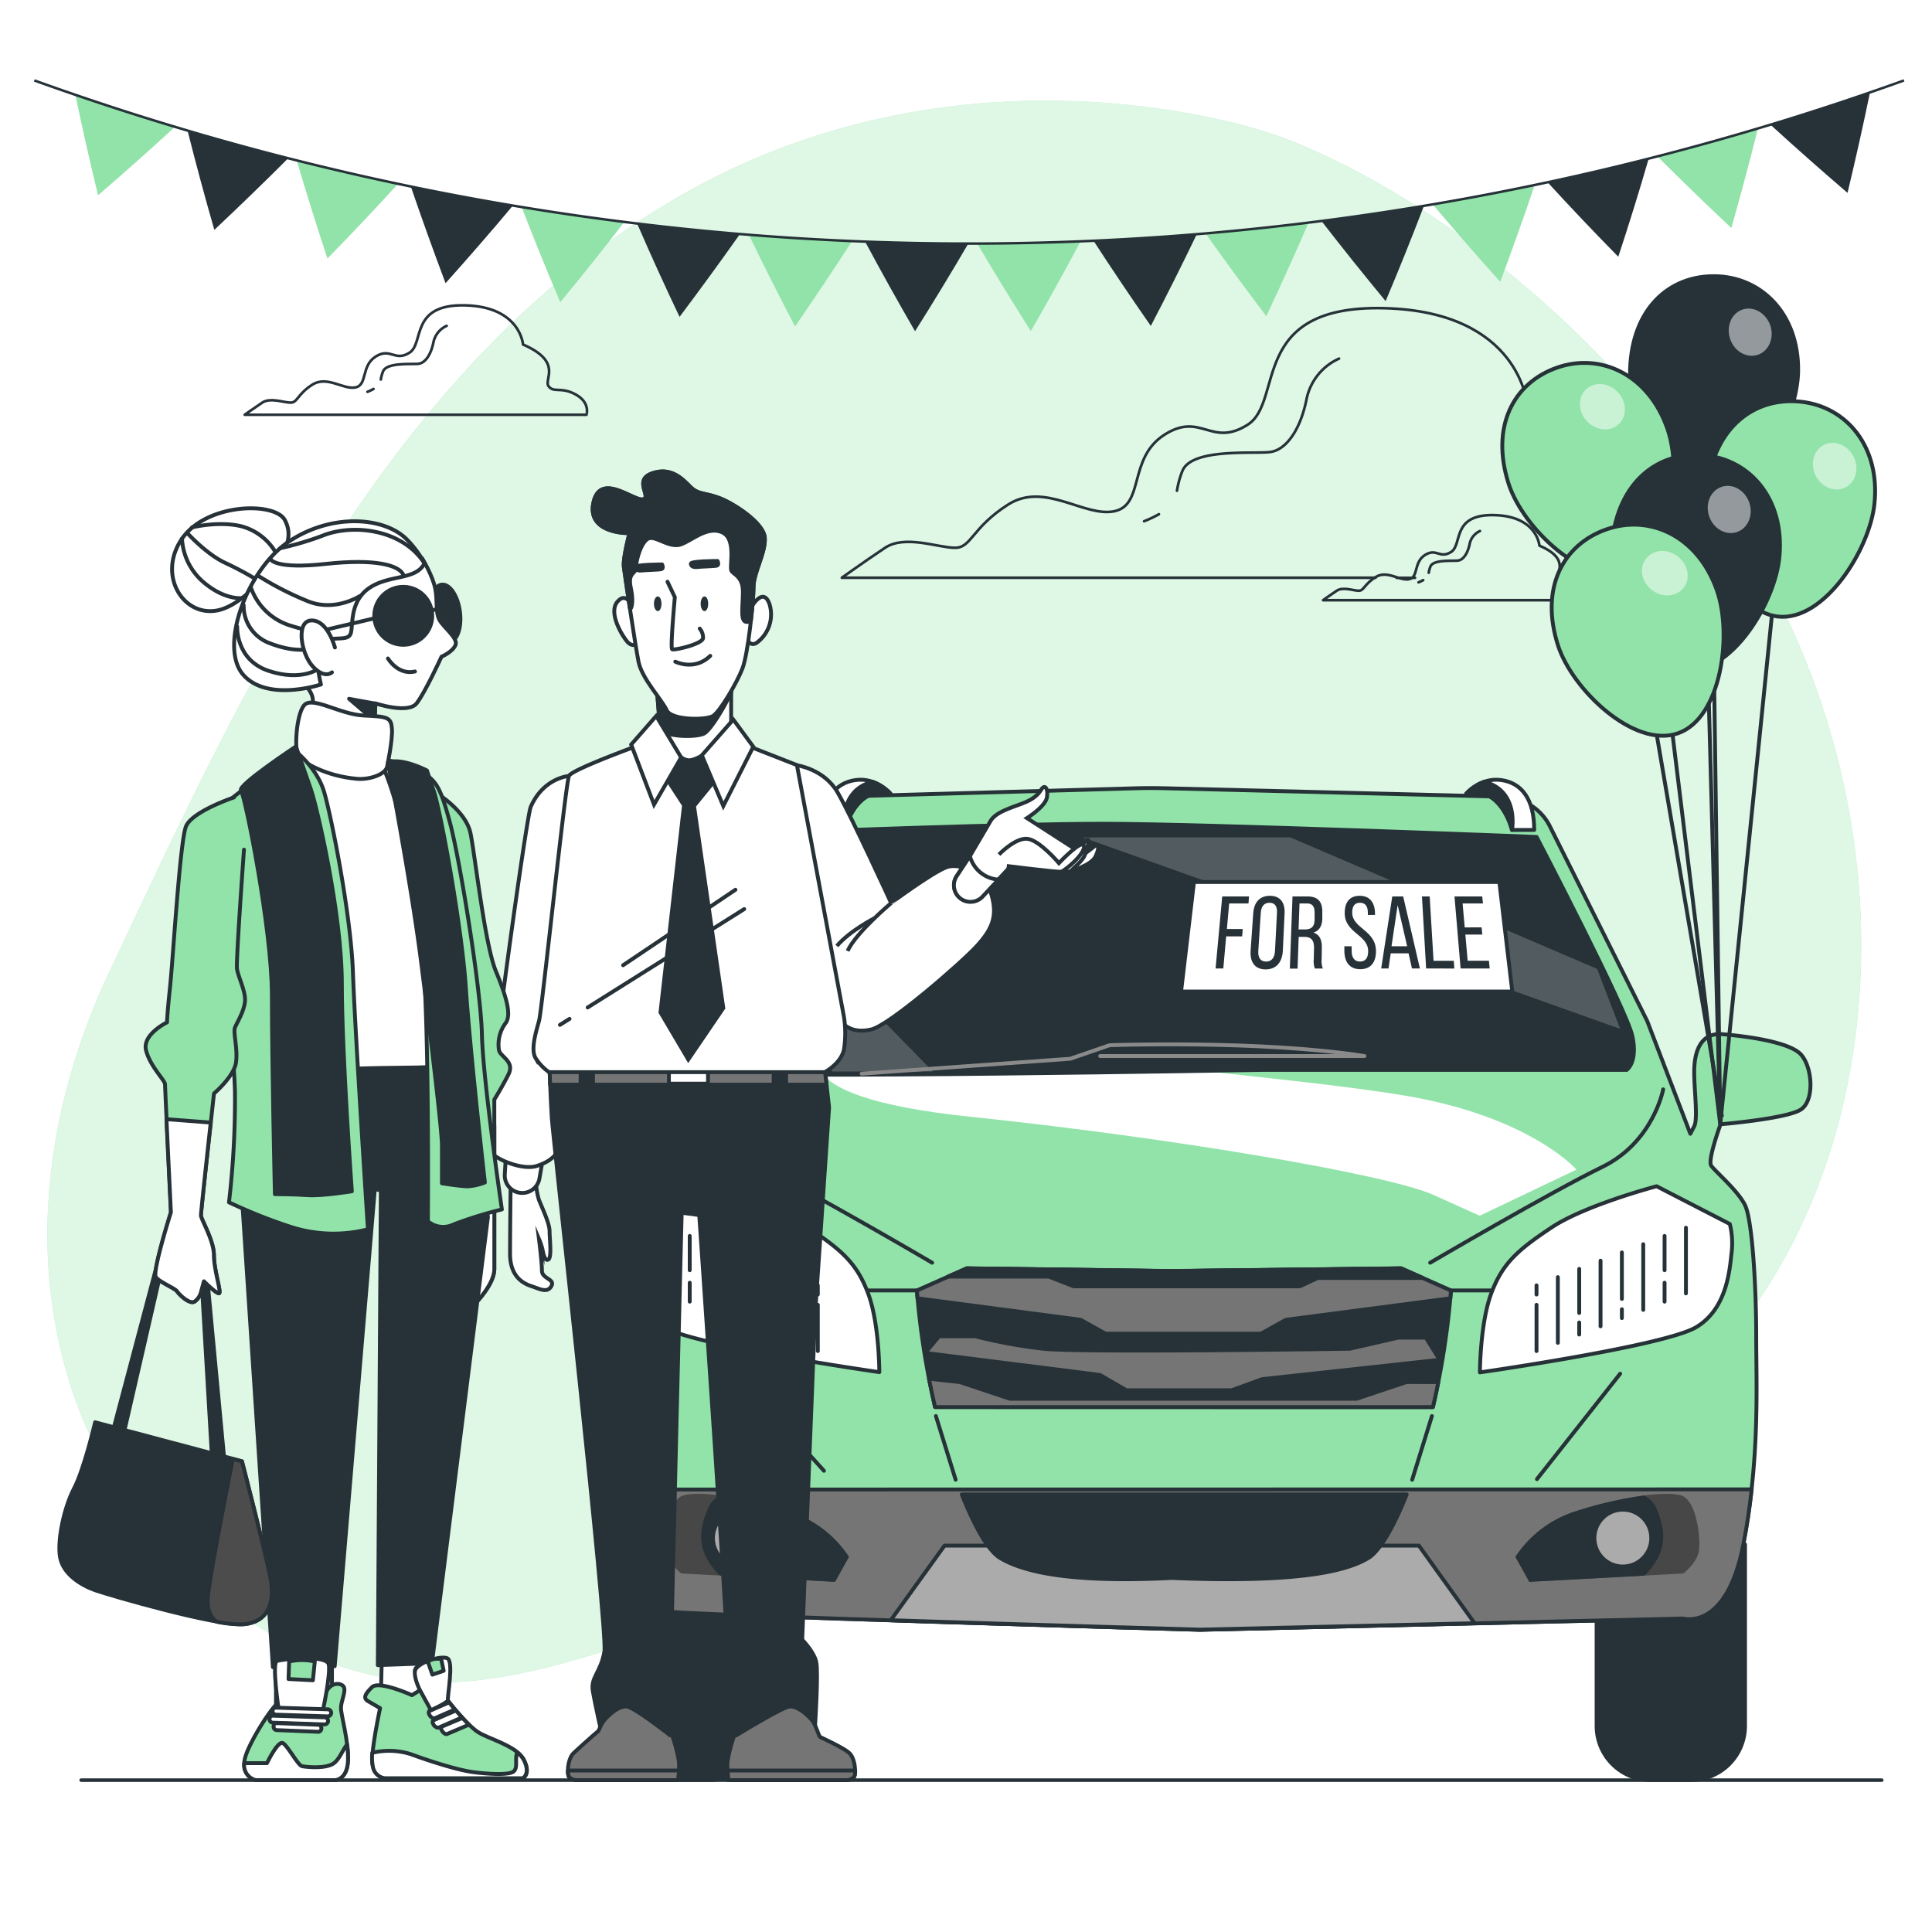 <svg class="animated" id="freepik_stories-vehicle-sale" xmlns="http://www.w3.org/2000/svg" viewBox="0 0 500 500" version="1.1" xmlns:xlink="http://www.w3.org/1999/xlink" xmlns:svgjs="http://svgjs.com/svgjs"><style>svg#freepik_stories-vehicle-sale:not(.animated) .animable {opacity: 0;}svg#freepik_stories-vehicle-sale.animated #freepik--Clouds--inject-149 {animation: 6s Infinite  linear shake;animation-delay: 0s;}svg#freepik_stories-vehicle-sale.animated #freepik--Car--inject-149 {animation: 6s Infinite  linear heartbeat;animation-delay: 0s;}svg#freepik_stories-vehicle-sale.animated #freepik--character-2--inject-149 {animation: 1s 1 forwards cubic-bezier(.36,-0.01,.5,1.38) fadeIn;animation-delay: 0s;}svg#freepik_stories-vehicle-sale.animated #freepik--character-1--inject-149 {animation: 1s 1 forwards cubic-bezier(.36,-0.01,.5,1.38) slideLeft;animation-delay: 0s;}            @keyframes shake {                10%, 90% {                    transform: translate3d(-1px, 0, 0);                  }                  20%, 80% {                    transform: translate3d(2px, 0, 0);                  }                  30%, 50%, 70% {                    transform: translate3d(-4px, 0, 0);                  }                  40%, 60% {                    transform: translate3d(4px, 0, 0);                  }            }                    @keyframes heartbeat {                0% {                    transform: scale(1);                }                10% {                    transform: scale(1.1);                }                30% {                    transform: scale(1);                }                40% {                    transform: scale(1);                }                50% {                    transform: scale(1.1);                }                60% {                    transform: scale(1);                }                100% {                    transform: scale(1);                }            }                    @keyframes fadeIn {                0% {                    opacity: 0;                }                100% {                    opacity: 1;                }            }                    @keyframes slideLeft {                0% {                    opacity: 0;                    transform: translateX(-30px);                }                100% {                    opacity: 1;                    transform: translateX(0);                }            }        </style><g id="freepik--background-simple--inject-149" class="animable" style="transform-origin: 246.976px 230.725px;"><path d="M329,34.58s-77.4-27.52-153.37,16.3S61.3,181.67,28.38,251.34s-14,140.55,44,172.86,97.43-15.32,178.79-17.64S354.44,415.87,422,369.91s79.71-154.51,26.46-234.82S329,34.58,329,34.58Z" style="fill: rgb(146, 227, 169); transform-origin: 246.976px 230.725px;" id="el0frm21563gp7" class="animable"></path><g id="el1y67bvvx78h"><path d="M329,34.58s-77.4-27.52-153.37,16.3S61.3,181.67,28.38,251.34s-14,140.55,44,172.86,97.43-15.32,178.79-17.64S354.44,415.87,422,369.91s79.71-154.51,26.46-234.82S329,34.58,329,34.58Z" style="fill: rgb(255, 255, 255); opacity: 0.7; transform-origin: 246.976px 230.725px;" class="animable"></path></g></g><g id="freepik--Clouds--inject-149" class="animable" style="transform-origin: 249.68px 117.171px;"><path d="M149,102.1c-3.84-2.1-5.59-.35-7-2.1s3.85-6.29-6.64-10.84c0,0-.7-9.79-15-10.14S109.83,88.81,106,91.26s-4.9-1.4-8.75,1-2.09,7.34-5.24,8-7.34-3.15-11.19-.7S77,104.2,75.22,104.2s-5.25-1.4-7.35,0-4.54,3.14-4.54,3.14h88.46S152.84,104.2,149,102.1Z" style="fill: none; stroke: rgb(38, 50, 56); stroke-linecap: round; stroke-linejoin: round; stroke-width: 0.687px; transform-origin: 107.626px 93.176px;" id="el64i8y7ns5ak" class="animable"></path><path d="M96.66,100.66a11,11,0,0,1-1.56.74" style="fill: none; stroke: rgb(38, 50, 56); stroke-linecap: round; stroke-linejoin: round; stroke-width: 0.687px; transform-origin: 95.88px 101.03px;" id="elm8qieinpu6" class="animable"></path><path d="M115.59,84.33a6,6,0,0,0-3.42,4.27c-.64,3.2-2.13,5.33-3.84,5.54s-8.11-.42-9.17,1.92a9.33,9.33,0,0,0-.6,2.15" style="fill: none; stroke: rgb(38, 50, 56); stroke-linecap: round; stroke-linejoin: round; stroke-width: 0.687px; transform-origin: 107.075px 91.27px;" id="elv8ok2arbbxe" class="animable"></path><path d="M409,151.25c-3-1.63-4.35-.27-5.43-1.63s3-4.89-5.17-8.42c0,0-.54-7.62-11.69-7.89s-8.15,7.61-11.14,9.52-3.8-1.09-6.79.81-1.64,5.71-4.08,6.25-5.71-2.44-8.7-.54-3,3.53-4.35,3.53-4.08-1.08-5.71,0-3.53,2.45-3.53,2.45h68.77S412,152.88,409,151.25Z" style="fill: none; stroke: rgb(38, 50, 56); stroke-linecap: round; stroke-linejoin: round; stroke-width: 0.687px; transform-origin: 376.846px 144.317px;" id="elytllysokltq" class="animable"></path><path d="M368.32,150.14a10.89,10.89,0,0,1-1.21.57" style="fill: none; stroke: rgb(38, 50, 56); stroke-linecap: round; stroke-linejoin: round; stroke-width: 0.687px; transform-origin: 367.715px 150.425px;" id="elaapwyti6hte" class="animable"></path><path d="M383,137.44a4.65,4.65,0,0,0-2.65,3.32c-.5,2.48-1.66,4.14-3,4.31s-6.3-.33-7.13,1.49a7,7,0,0,0-.46,1.67" style="fill: none; stroke: rgb(38, 50, 56); stroke-linecap: round; stroke-linejoin: round; stroke-width: 0.687px; transform-origin: 376.38px 142.835px;" id="elsoe3kfvke5j" class="animable"></path><line x1="361.44" y1="149.54" x2="366.21" y2="149.54" style="fill: none; stroke: rgb(38, 50, 56); stroke-linecap: round; stroke-linejoin: round; stroke-width: 0.687px; transform-origin: 363.825px 149.54px;" id="eln6o3ou199om" class="animable"></line><path d="M403.57,149.54h32.14s2.58-7.75-6.89-12.92-13.78-.86-17.22-5.17,9.47-15.5-16.37-26.69c0,0-1.72-24.12-37-25s-25.83,24.11-35.31,30.14-12.05-3.44-21.53,2.59-5.16,18.08-12.91,19.8-18.09-7.75-27.56-1.72-9.47,11.2-13.78,11.2-12.92-3.45-18.09,0-11.19,7.75-11.19,7.75H356" style="fill: none; stroke: rgb(38, 50, 56); stroke-linecap: round; stroke-linejoin: round; stroke-width: 0.687px; transform-origin: 326.945px 114.639px;" id="eldq99a4bn7od" class="animable"></path><path d="M299.93,133.08a30.64,30.64,0,0,1-3.84,1.82" style="fill: none; stroke: rgb(38, 50, 56); stroke-linecap: round; stroke-linejoin: round; stroke-width: 0.687px; transform-origin: 298.01px 133.99px;" id="elnl92garhfm" class="animable"></path><path d="M304.6,127a23.34,23.34,0,0,1,1.47-5.28c2.63-5.78,18.4-4.21,22.6-4.73s7.88-5.78,9.46-13.67a14.72,14.72,0,0,1,8.41-10.51" style="fill: none; stroke: rgb(38, 50, 56); stroke-linecap: round; stroke-linejoin: round; stroke-width: 0.687px; transform-origin: 325.57px 109.905px;" id="elp8l1lfk1t5k" class="animable"></path></g><g id="freepik--Pennants--inject-149" class="animable" style="transform-origin: 250.815px 53.115px;"><path d="M25.38,50.53q10.14-8.72,19.9-17.7-12.95-3.9-25.78-8.29Q22.21,37.53,25.38,50.53Z" style="fill: rgb(146, 227, 169); transform-origin: 32.39px 37.535px;" id="el7m13dv00buj" class="animable"></path><path d="M55.47,59.49Q65.21,50.34,74.55,41q-13.05-3.33-26-7.16Q51.77,46.65,55.47,59.49Z" style="fill: rgb(38, 50, 56); transform-origin: 61.55px 46.665px;" id="eljimgggpm6va" class="animable"></path><path d="M84.74,66.9Q94.09,57.35,103,47.58,89.87,44.8,76.79,41.51,80.54,54.22,84.74,66.9Z" style="fill: rgb(146, 227, 169); transform-origin: 89.895px 54.205px;" id="elhrcyblw961p" class="animable"></path><path d="M115.31,73.29q8.91-9.93,17.42-20.08Q119.49,51,106.32,48.27,110.6,60.79,115.31,73.29Z" style="fill: rgb(38, 50, 56); transform-origin: 119.525px 60.78px;" id="el5vpd86yxip3" class="animable"></path><path d="M145,78.21q8.49-10.29,16.57-20.77Q148.23,55.76,135,53.59,139.76,65.94,145,78.21Z" style="fill: rgb(146, 227, 169); transform-origin: 148.285px 65.9px;" id="el45wfrt46y1c" class="animable"></path><path d="M175.87,82q8-10.64,15.65-21.46-13.35-1.11-26.65-2.72Q170.15,70,175.87,82Z" style="fill: rgb(38, 50, 56); transform-origin: 178.195px 69.91px;" id="el8s8yvmanxhe" class="animable"></path><path d="M205.76,84.47q7.59-11,14.76-22.07-13.36-.57-26.72-1.64Q199.56,72.67,205.76,84.47Z" style="fill: rgb(146, 227, 169); transform-origin: 207.16px 72.615px;" id="elzdkizdrbb1l" class="animable"></path><path d="M236.81,85.72Q243.94,74.44,250.62,63q-13.38,0-26.75-.51Q230.13,74.19,236.81,85.72Z" style="fill: rgb(38, 50, 56); transform-origin: 237.245px 74.105px;" id="el2w15twcuxwt" class="animable"></path><path d="M266.78,85.68q6.66-11.55,12.88-23.22-13.37.54-26.75.57Q259.63,74.43,266.78,85.68Z" style="fill: rgb(146, 227, 169); transform-origin: 266.285px 74.07px;" id="el1ahz5dfi2w8" class="animable"></path><path d="M297.83,84.35Q304,72.53,309.73,60.6,296.38,61.71,283,62.31,290.21,73.41,297.83,84.35Z" style="fill: rgb(38, 50, 56); transform-origin: 296.365px 72.475px;" id="elbgm6e44b98h" class="animable"></path><path d="M327.72,81.83q5.68-12.06,10.93-24.21Q325.34,59.27,312,60.41,319.66,71.21,327.72,81.83Z" style="fill: rgb(146, 227, 169); transform-origin: 325.325px 69.725px;" id="el289fl84ytzh" class="animable"></path><path d="M358.6,77.93q5.19-12.3,9.92-24.66Q355.28,55.49,342,57.2,350.1,67.66,358.6,77.93Z" style="fill: rgb(38, 50, 56); transform-origin: 355.26px 65.6px;" id="elwlm6nigul4" class="animable"></path><path d="M388.26,72.93q4.68-12.51,8.92-25.05-13.15,2.76-26.4,5Q379.32,63,388.26,72.93Z" style="fill: rgb(146, 227, 169); transform-origin: 383.98px 60.405px;" id="el4auj4zjrc3c" class="animable"></path><path d="M418.81,66.45Q423,53.76,426.7,41q-13.06,3.33-26.22,6.14Q409.45,56.93,418.81,66.45Z" style="fill: rgb(38, 50, 56); transform-origin: 413.59px 53.725px;" id="elsywfa3syjka" class="animable"></path><path d="M448.07,59q3.66-12.86,6.88-25.72-13,3.86-26,7.22Q438.31,49.85,448.07,59Z" style="fill: rgb(146, 227, 169); transform-origin: 441.95px 46.14px;" id="elpn0zhuc7g4m" class="animable"></path><path d="M478.14,49.92q3.12-13,5.81-26-12.81,4.42-25.76,8.35Q468,41.23,478.14,49.92Z" style="fill: rgb(38, 50, 56); transform-origin: 471.07px 36.92px;" id="eljo9ch1sf9pi" class="animable"></path><path d="M492.86,21.12a714.61,714.61,0,0,1-484.09,0L9,20.51a713.94,713.94,0,0,0,483.65,0C492.71,20.71,492.78,20.91,492.86,21.12Z" style="fill: rgb(38, 50, 56); transform-origin: 250.815px 41.935px;" id="elli6dd5vq8wj" class="animable"></path></g><g id="freepik--Car--inject-149" class="animable" style="transform-origin: 313.379px 266.074px;"><path d="M159.39,399.67h38.41a0,0,0,0,1,0,0v47a14,14,0,0,1-14,14H173.39a14,14,0,0,1-14-14v-47A0,0,0,0,1,159.39,399.67Z" style="fill: rgb(38, 50, 56); stroke: rgb(38, 50, 56); stroke-linecap: round; stroke-linejoin: round; transform-origin: 178.595px 430.17px;" id="elo2kmmz6wbs" class="animable"></path><path d="M413.2,399.67h38.41a0,0,0,0,1,0,0v47a14,14,0,0,1-14,14H427.2a14,14,0,0,1-14-14v-47A0,0,0,0,1,413.2,399.67Z" style="fill: rgb(38, 50, 56); stroke: rgb(38, 50, 56); stroke-linecap: round; stroke-linejoin: round; transform-origin: 432.405px 430.17px;" id="elssmgntugu97" class="animable"></path><path d="M466.17,273c-2.91-3.4-14.58-4.86-20.42-5.35s-7.29,4.86-7.29,9.73,1,12.15,0,14.1l-1,1.94L426.3,264.25l-25.15-50.32a13.53,13.53,0,0,0-6.36-6.27,21.58,21.58,0,0,0-4.17-1.43L301.56,204q-3.74-.09-7.48,0L215,206.23a5.69,5.69,0,0,0-2.61,2.59s-30.15,60.78-33.55,69.53-5.35,16-5.35,16a5.62,5.62,0,0,1-1.94-4.37c0-2.92,0-19-1-21.4s-18,0-25.28,4.38-2.92,12.64,3.4,16.05a39.3,39.3,0,0,0,14.1,3.89l6.33,9.23s-8.27,8.76-9.24,11.67-4.87,34-4.87,43.77,1.46,42.78,3.89,47.65S167.63,416,171,416.93s139.55,4.86,139.55,4.86l125-2.92s11.19,3.4,15.56-19,3.4-41.33,3.4-54-1-30.15-2.91-34-7.78-8.75-8.75-10.21,2.43-10.7,2.43-10.7,17.5-1.46,20.9-3.89S469.09,276.4,466.17,273Z" style="fill: rgb(146, 227, 169); stroke: rgb(38, 50, 56); stroke-linecap: round; stroke-linejoin: round; transform-origin: 305.014px 312.872px;" id="elzd4aodfskm" class="animable"></path><path d="M213.34,270.45S199,283.58,251,289,359,303.88,371,309.25l11.94,5.38L408,302.69S396,289,363.78,283.58s-93.13-8.95-114-16.11S213.34,264.48,213.34,270.45Z" style="fill: rgb(255, 255, 255); transform-origin: 309.764px 289.161px;" id="elndobextcnp" class="animable"></path><line x1="242.21" y1="366.48" x2="247.32" y2="382.95" style="fill: none; stroke: rgb(38, 50, 56); stroke-linecap: round; stroke-linejoin: round; transform-origin: 244.765px 374.715px;" id="elurk420v5umh" class="animable"></line><line x1="370.58" y1="366.48" x2="365.47" y2="382.95" style="fill: none; stroke: rgb(38, 50, 56); stroke-linecap: round; stroke-linejoin: round; transform-origin: 368.025px 374.715px;" id="el2yyun2ii1c7" class="animable"></line><path d="M180.93,281.92s2.52,13.64,15.8,20.1,44.51,24.77,44.51,24.77" style="fill: none; stroke: rgb(38, 50, 56); stroke-linecap: round; stroke-linejoin: round; transform-origin: 211.085px 304.355px;" id="eleinqpuq9g1n" class="animable"></path><path d="M430.43,281.92s-2.51,13.64-15.79,20.1-44.52,24.77-44.52,24.77" style="fill: none; stroke: rgb(38, 50, 56); stroke-linecap: round; stroke-linejoin: round; transform-origin: 400.275px 304.355px;" id="elvcj1qkowxi" class="animable"></path><line x1="189.91" y1="354.8" x2="213.24" y2="380.64" style="fill: none; stroke: rgb(38, 50, 56); stroke-linecap: round; stroke-linejoin: round; transform-origin: 201.575px 367.72px;" id="eljvfm7ldu7k" class="animable"></line><line x1="419.3" y1="355.51" x2="397.76" y2="382.8" style="fill: rgb(255, 255, 255); stroke: rgb(38, 50, 56); stroke-linecap: round; stroke-linejoin: round; transform-origin: 408.53px 369.155px;" id="elkwgonhz6of" class="animable"></line><line x1="375.51" y1="333.97" x2="385.95" y2="333.97" style="fill: none; stroke: rgb(38, 50, 56); stroke-linecap: round; stroke-linejoin: round; transform-origin: 380.73px 333.97px;" id="elsnxnm48sxh" class="animable"></line><line x1="237.29" y1="333.97" x2="224.65" y2="333.97" style="fill: none; stroke: rgb(38, 50, 56); stroke-linecap: round; stroke-linejoin: round; transform-origin: 230.97px 333.97px;" id="elhty1g6u2bo5" class="animable"></line><path d="M156.17,385.49c.66,9.22,1.58,17.52,2.7,19.77,2.44,4.86,8.76,10.69,12.16,11.67s139.55,4.86,139.55,4.86l125-2.92s11.19,3.4,15.56-19c1-5,1.68-9.8,2.19-14.42Z" style="fill: rgb(117, 117, 117); stroke: rgb(38, 50, 56); stroke-linecap: round; stroke-linejoin: round; transform-origin: 304.75px 403.62px;" id="elhtyk4oyp95u" class="animable"></path><path d="M256.26,400H244.44l-13.91,19.31c38,1.24,80,2.44,80,2.44l71.09-1.66L367.21,400H355.39l-49.57.87Z" style="fill: rgb(171, 171, 171); stroke: rgb(38, 50, 56); stroke-linecap: round; stroke-linejoin: round; transform-origin: 306.075px 410.875px;" id="el1b2w84z6gkl" class="animable"></path><path d="M211.39,215.14s-22.86,60.29-22.86,62.24,138.1-.49,138.1-.49H421s2.92-1.94,1.46-8.75-24.79-51.54-24.79-51.54-86.07-3.41-111.84-3.41S211.39,215.14,211.39,215.14Z" style="fill: rgb(38, 50, 56); stroke: rgb(38, 50, 56); stroke-linecap: round; stroke-linejoin: round; transform-origin: 305.699px 245.663px;" id="elyubye5eah18" class="animable"></path><g id="elp4hekgyf1jd"><polygon points="203.86 238.93 241.43 277.3 215.45 277.3 196.66 258.91 203.86 238.93" style="fill: rgb(255, 255, 255); opacity: 0.2; transform-origin: 219.045px 258.115px;" class="animable"></polygon></g><g id="el1nnh98rjua1"><polygon points="280.21 216.72 419.3 266.27 413.33 250.75 333.94 216.72 280.21 216.72" style="fill: rgb(255, 255, 255); opacity: 0.2; transform-origin: 349.755px 241.495px;" class="animable"></polygon></g><polygon points="391.38 256.61 305.66 256.61 309 228.26 388.03 228.26 391.38 256.61" style="fill: rgb(255, 255, 255); stroke: rgb(38, 50, 56); stroke-linecap: round; stroke-linejoin: round; transform-origin: 348.52px 242.435px;" id="elhl4ytup5ino" class="animable"></polygon><path d="M321.62,240.43l-.15,1.9h-4.14l-.74,8.31h-2L316.31,232h6.93l-.13,1.81h-5l-.59,6.62Z" style="fill: rgb(38, 50, 56); transform-origin: 318.915px 241.32px;" id="elkr1vyt3lpg" class="animable"></path><path d="M324.34,236.32c.19-2.74,1.63-4.49,4.3-4.49s3.94,1.75,3.81,4.49L332,246c-.14,2.93-1.63,4.88-4.47,4.88s-4.08-2-3.87-4.88Zm1.31,9.74c-.11,1.76.53,2.79,2,2.79s2.22-1,2.32-2.79l.51-9.84c.09-1.62-.51-2.59-1.94-2.59s-2.15,1-2.25,2.59Z" style="fill: rgb(38, 50, 56); transform-origin: 328.048px 241.355px;" id="el3bh4mvytp7d" class="animable"></path><path d="M338.39,232c2.74,0,3.87,1.42,3.82,4.09l0,1.48c0,2-.75,3.29-2.3,3.79,1.63.51,2.22,1.91,2.18,3.94l-.05,3a5.11,5.11,0,0,0,.32,2.35h-2.08a5.46,5.46,0,0,1-.28-2.37l.07-3c0-2.14-.88-2.81-2.55-2.81h-1.42l-.29,8.21h-2L334.5,232Zm-.77,8.54c1.59,0,2.55-.53,2.6-2.53l0-1.74c0-1.62-.52-2.46-2-2.46h-1.91l-.24,6.73Z" style="fill: rgb(38, 50, 56); transform-origin: 338.085px 241.34px;" id="el4mbm8wng1cl" class="animable"></path><path d="M355.85,236.3v.49H354v-.6c0-1.62-.65-2.56-2.05-2.56s-2,.94-2,2.54c0,4.11,6,4.5,6.15,9.81.06,2.92-1.24,4.85-4.06,4.85s-4.13-1.93-4.12-4.85v-1.09h1.89v1.2c0,1.73.7,2.76,2.16,2.76s2.13-1,2.11-2.76c-.07-4.22-6.08-4.62-6.07-9.79,0-2.78,1.25-4.47,3.87-4.47S355.79,233.58,355.85,236.3Z" style="fill: rgb(38, 50, 56); transform-origin: 352.011px 241.33px;" id="eld81oj73e82" class="animable"></path><path d="M359.92,246.72l-.58,3.92h-1.89L360.32,232h2.82l4.33,18.64h-2.05l-.89-3.92Zm.2-1.83h4.05l-2.46-10.65Z" style="fill: rgb(38, 50, 56); transform-origin: 362.46px 241.32px;" id="el263pnk4wt8r" class="animable"></path><path d="M369.08,250.64,368,232H370L371,248.65h5.23l.16,2Z" style="fill: rgb(38, 50, 56); transform-origin: 372.195px 241.325px;" id="elsf4vo1er2i9" class="animable"></path><path d="M383.44,240l.18,1.86h-4.39l.6,6.78h5.5l.2,2H378L376.42,232h7.18l.19,1.81h-5.27l.55,6.2Z" style="fill: rgb(38, 50, 56); transform-origin: 380.975px 241.32px;" id="el0jj8b4c6uyl" class="animable"></path><path d="M428.73,307s-18.47,4.86-27.22,10.69-12.65,9.24-15.56,17S383,355.17,383,355.17s47.65-6.8,55.92-11.67,8.75-15.55,9.23-19.44a20.43,20.43,0,0,0-.48-7.3Z" style="fill: rgb(255, 255, 255); stroke: rgb(38, 50, 56); stroke-linecap: round; stroke-linejoin: round; transform-origin: 415.642px 331.085px;" id="elrdrhizmf2q" class="animable"></path><line x1="397.65" y1="337.69" x2="397.65" y2="349.65" style="fill: none; stroke: rgb(38, 50, 56); stroke-linecap: round; stroke-linejoin: round; transform-origin: 397.65px 343.67px;" id="el9z04vdxu1j7" class="animable"></line><line x1="397.65" y1="332.65" x2="397.65" y2="335.02" style="fill: none; stroke: rgb(38, 50, 56); stroke-linecap: round; stroke-linejoin: round; transform-origin: 397.65px 333.835px;" id="elz4hnu8ln1vr" class="animable"></line><line x1="403.17" y1="330.52" x2="403.17" y2="347.52" style="fill: none; stroke: rgb(38, 50, 56); stroke-linecap: round; stroke-linejoin: round; transform-origin: 403.17px 339.02px;" id="elvcco0qenysm" class="animable"></line><line x1="408.7" y1="342.26" x2="408.7" y2="345.38" style="fill: none; stroke: rgb(38, 50, 56); stroke-linecap: round; stroke-linejoin: round; transform-origin: 408.7px 343.82px;" id="elso7el7sk0m" class="animable"></line><line x1="408.7" y1="328.39" x2="408.7" y2="339.79" style="fill: none; stroke: rgb(38, 50, 56); stroke-linecap: round; stroke-linejoin: round; transform-origin: 408.7px 334.09px;" id="elaw4l93wr79s" class="animable"></line><line x1="414.22" y1="326.26" x2="414.22" y2="343.25" style="fill: none; stroke: rgb(38, 50, 56); stroke-linecap: round; stroke-linejoin: round; transform-origin: 414.22px 334.755px;" id="elfl0yg741ypo" class="animable"></line><line x1="419.74" y1="338.83" x2="419.74" y2="341.12" style="fill: none; stroke: rgb(38, 50, 56); stroke-linecap: round; stroke-linejoin: round; transform-origin: 419.74px 339.975px;" id="elrcimvginp" class="animable"></line><line x1="419.74" y1="324.13" x2="419.74" y2="336.16" style="fill: none; stroke: rgb(38, 50, 56); stroke-linecap: round; stroke-linejoin: round; transform-origin: 419.74px 330.145px;" id="elxpnmvzou77e" class="animable"></line><line x1="425.27" y1="322" x2="425.27" y2="338.99" style="fill: none; stroke: rgb(38, 50, 56); stroke-linecap: round; stroke-linejoin: round; transform-origin: 425.27px 330.495px;" id="elndgq3o7mcw" class="animable"></line><line x1="430.79" y1="331.97" x2="430.79" y2="336.86" style="fill: none; stroke: rgb(38, 50, 56); stroke-linecap: round; stroke-linejoin: round; transform-origin: 430.79px 334.415px;" id="elvqppgvvz5ch" class="animable"></line><line x1="430.79" y1="319.86" x2="430.79" y2="328.73" style="fill: none; stroke: rgb(38, 50, 56); stroke-linecap: round; stroke-linejoin: round; transform-origin: 430.79px 324.295px;" id="elq45v27im4or" class="animable"></line><line x1="436.32" y1="317.73" x2="436.32" y2="334.73" style="fill: none; stroke: rgb(38, 50, 56); stroke-linecap: round; stroke-linejoin: round; transform-origin: 436.32px 326.23px;" id="elgppr6iphuqb" class="animable"></line><path d="M181.86,307s18.48,4.86,27.23,10.69,12.64,9.24,15.56,17,2.92,20.42,2.92,20.42-47.65-6.8-55.92-11.67-8.75-15.55-9.24-19.44a20.56,20.56,0,0,1,.49-7.3Z" style="fill: rgb(255, 255, 255); stroke: rgb(38, 50, 56); stroke-linecap: round; stroke-linejoin: round; transform-origin: 194.926px 331.055px;" id="el43k6gh72y2i" class="animable"></path><line x1="211.65" y1="337.69" x2="211.65" y2="349.65" style="fill: none; stroke: rgb(38, 50, 56); stroke-linecap: round; stroke-linejoin: round; transform-origin: 211.65px 343.67px;" id="elswvom3qsqg" class="animable"></line><line x1="211.65" y1="332.65" x2="211.65" y2="335.02" style="fill: none; stroke: rgb(38, 50, 56); stroke-linecap: round; stroke-linejoin: round; transform-origin: 211.65px 333.835px;" id="ellozwgpyaphg" class="animable"></line><line x1="206.13" y1="330.52" x2="206.13" y2="347.52" style="fill: none; stroke: rgb(38, 50, 56); stroke-linecap: round; stroke-linejoin: round; transform-origin: 206.13px 339.02px;" id="elno28he058q" class="animable"></line><line x1="200.6" y1="342.26" x2="200.6" y2="345.38" style="fill: none; stroke: rgb(38, 50, 56); stroke-linecap: round; stroke-linejoin: round; transform-origin: 200.6px 343.82px;" id="elkd27v3y8wx" class="animable"></line><line x1="200.6" y1="328.39" x2="200.6" y2="339.79" style="fill: none; stroke: rgb(38, 50, 56); stroke-linecap: round; stroke-linejoin: round; transform-origin: 200.6px 334.09px;" id="elzw15ct1xg3" class="animable"></line><line x1="195.08" y1="326.26" x2="195.08" y2="343.25" style="fill: none; stroke: rgb(38, 50, 56); stroke-linecap: round; stroke-linejoin: round; transform-origin: 195.08px 334.755px;" id="elqr5ofssa9hn" class="animable"></line><line x1="189.55" y1="338.83" x2="189.55" y2="341.12" style="fill: none; stroke: rgb(38, 50, 56); stroke-linecap: round; stroke-linejoin: round; transform-origin: 189.55px 339.975px;" id="el70xsm5vf5b" class="animable"></line><line x1="189.55" y1="324.13" x2="189.55" y2="336.16" style="fill: none; stroke: rgb(38, 50, 56); stroke-linecap: round; stroke-linejoin: round; transform-origin: 189.55px 330.145px;" id="elbqu7ujh8u9p" class="animable"></line><line x1="184.03" y1="322" x2="184.03" y2="338.99" style="fill: none; stroke: rgb(38, 50, 56); stroke-linecap: round; stroke-linejoin: round; transform-origin: 184.03px 330.495px;" id="elrdw5flvabdm" class="animable"></line><line x1="178.5" y1="331.97" x2="178.5" y2="336.86" style="fill: none; stroke: rgb(38, 50, 56); stroke-linecap: round; stroke-linejoin: round; transform-origin: 178.5px 334.415px;" id="eln70qtcuvw2l" class="animable"></line><line x1="178.5" y1="319.86" x2="178.5" y2="328.73" style="fill: none; stroke: rgb(38, 50, 56); stroke-linecap: round; stroke-linejoin: round; transform-origin: 178.5px 324.295px;" id="elje5ehqy70w" class="animable"></line><line x1="172.98" y1="317.73" x2="172.98" y2="334.73" style="fill: none; stroke: rgb(38, 50, 56); stroke-linecap: round; stroke-linejoin: round; transform-origin: 172.98px 326.23px;" id="el9ywbamimxm8" class="animable"></line><path d="M242,364.13A205.32,205.32,0,0,1,237.29,334l12.93-5.74,52.88.7,59.48-.7L375.51,334a205.32,205.32,0,0,1-4.67,30.16Zm6.91,22.62c3.55,9,7.14,14.86,10,16.51,4.24,2.47,14.37,6.66,44.33,5.11,36.43,1.55,46.57-2.64,50.81-5.11,2.82-1.65,6.41-7.47,10-16.51Z" style="fill: rgb(38, 50, 56); stroke: rgb(38, 50, 56); stroke-linecap: round; stroke-linejoin: round; transform-origin: 306.4px 368.483px;" id="elnaswsa6j9p" class="animable"></path><path d="M375.51,334l-12.93-5.74-59.48.7-52.88-.7L237.29,334s.05.71.16,2l42.21,5.56,6.46,3.59h40.2l6.47-3.59L375.34,336C375.46,334.71,375.51,334,375.51,334Z" style="fill: rgb(117, 117, 117); stroke: rgb(38, 50, 56); stroke-linecap: round; stroke-linejoin: round; transform-origin: 306.4px 336.705px;" id="elyfzo5cb23n" class="animable"></path><polygon points="362.58 328.23 303.1 328.93 250.22 328.23 245.37 330.38 271.4 330.38 277.86 332.9 336.38 332.9 341.04 330.74 368.24 330.74 362.58 328.23" style="fill: rgb(38, 50, 56); stroke: rgb(38, 50, 56); stroke-linecap: round; stroke-linejoin: round; transform-origin: 306.805px 330.565px;" id="el9bthhohp7ef" class="animable"></polygon><path d="M239.45,350.13l3.59-4.31h9.33A129.39,129.39,0,0,0,270,349.05c9.7,1.08,79.34,0,79.34,0l12.56-2.87H369l3.59,5.74-45.95,5-7.89,2.87H291.5l-6.82-3.95Z" style="fill: rgb(117, 117, 117); stroke: rgb(38, 50, 56); stroke-linecap: round; stroke-linejoin: round; transform-origin: 306.02px 352.805px;" id="elv0u67379g5j" class="animable"></path><path d="M364,357.67,351.09,362H261.35l-12.93-4.31-8-.89c.45,2.36,1,4.82,1.56,7.35H370.84c.51-2.21,1-4.37,1.39-6.46Z" style="fill: rgb(117, 117, 117); stroke: rgb(38, 50, 56); stroke-linecap: round; stroke-linejoin: round; transform-origin: 306.325px 360.475px;" id="el4eoqgieb3ou" class="animable"></path><path d="M216.11,409.36l3.59-6.46a29.1,29.1,0,0,0-15.79-11.85c-11.13-3.59-23.34-5.38-27.29-3.95s-5,11.85-4.3,14.72,4,5.39,4,5.39Z" style="fill: rgb(71, 71, 71); transform-origin: 195.909px 397.983px;" id="elj1zol3n0fu9" class="animable"></path><path d="M203.91,391.05a102.46,102.46,0,0,0-17.43-4,6.22,6.22,0,0,0-3.39,3.64c-2.52,6.11-2.16,10.42,1.43,15.08a15.27,15.27,0,0,0,1.83,2l29.76,1.61,3.59-6.46A29.1,29.1,0,0,0,203.91,391.05Z" style="fill: rgb(38, 50, 56); transform-origin: 200.582px 398.215px;" id="elj05nodb64ts" class="animable"></path><path d="M199.24,398.05a7.36,7.36,0,1,1-7.36-7.36A7.35,7.35,0,0,1,199.24,398.05Z" style="fill: rgb(171, 171, 171); stroke: rgb(38, 50, 56); stroke-linecap: round; stroke-linejoin: round; transform-origin: 191.88px 398.05px;" id="el0hwj67y59ffs" class="animable"></path><path d="M395.76,409.36l-3.59-6.46A29.15,29.15,0,0,1,408,391.05c11.12-3.59,23.33-5.38,27.28-3.95s5,11.85,4.31,14.72-3.95,5.39-3.95,5.39Z" style="fill: rgb(71, 71, 71); transform-origin: 415.978px 397.983px;" id="elfxwk31hd4sj" class="animable"></path><path d="M408,391.05a102,102,0,0,1,17.43-4,6.24,6.24,0,0,1,3.39,3.64c2.51,6.11,2.15,10.42-1.44,15.08a15.27,15.27,0,0,1-1.83,2l-29.76,1.61-3.59-6.46A29.15,29.15,0,0,1,408,391.05Z" style="fill: rgb(38, 50, 56); transform-origin: 411.319px 398.215px;" id="eluuc759k8cjq" class="animable"></path><g id="elgl3p6dgezk4"><circle cx="419.99" cy="398.05" r="7.36" style="fill: rgb(171, 171, 171); stroke: rgb(38, 50, 56); stroke-linecap: round; stroke-linejoin: round; transform-origin: 419.99px 398.05px; transform: rotate(-67.61deg);" class="animable"></circle></g><path d="M212.88,214.79h5.75s1.77-7.62,7.34-9.38h4.5s-3.59-4.26-9-3.54S212.88,206.89,212.88,214.79Z" style="fill: rgb(255, 255, 255); stroke: rgb(38, 50, 56); stroke-linecap: round; stroke-linejoin: round; transform-origin: 221.675px 208.289px;" id="el2zz3dk81t3b" class="animable"></path><path d="M225.82,202.32c-9.11,2.32-7.19,12.47-7.19,12.47s1.77-7.62,7.34-9.38h4.5A11.63,11.63,0,0,0,225.82,202.32Z" style="fill: rgb(38, 50, 56); stroke: rgb(38, 50, 56); stroke-linecap: round; stroke-linejoin: round; transform-origin: 224.466px 208.555px;" id="eldjk9vvtdvhq" class="animable"></path><path d="M397.05,214.79H391.3s-1.77-7.62-7.35-9.38h-4.5s3.59-4.26,9-3.54S397.05,206.89,397.05,214.79Z" style="fill: rgb(255, 255, 255); stroke: rgb(38, 50, 56); stroke-linecap: round; stroke-linejoin: round; transform-origin: 388.25px 208.289px;" id="el35xwfgsbwqv" class="animable"></path><path d="M384.11,202.32c9.11,2.32,7.19,12.47,7.19,12.47s-1.77-7.62-7.35-9.38h-4.5A11.71,11.71,0,0,1,384.11,202.32Z" style="fill: rgb(38, 50, 56); stroke: rgb(38, 50, 56); stroke-linecap: round; stroke-linejoin: round; transform-origin: 385.459px 208.555px;" id="elbj5t2y38zo9" class="animable"></path><path d="M223,277.87,277,274l10.17-3.5s38.94-1.41,65.95,2.8h-68.4" style="fill: none; stroke: rgb(138, 138, 138); stroke-linecap: round; stroke-linejoin: round; transform-origin: 288.06px 274.072px;" id="elfm12kh8ltj4" class="animable"></path><polyline points="431.99 183.05 445.2 290.98 443.41 161.11" style="fill: none; stroke: rgb(38, 50, 56); stroke-miterlimit: 10; transform-origin: 438.595px 226.045px;" id="ell99l577idr" class="animable"></polyline><polyline points="440.38 112.64 445.2 290.98 459.64 148.63" style="fill: none; stroke: rgb(38, 50, 56); stroke-miterlimit: 10; transform-origin: 450.01px 201.81px;" id="elcqh2ahwfagn" class="animable"></polyline><line x1="418.81" y1="131.92" x2="445.66" y2="289.07" style="fill: none; stroke: rgb(38, 50, 56); stroke-miterlimit: 10; transform-origin: 432.235px 210.495px;" id="el1zsnar4370x" class="animable"></line><path d="M465.36,96c-.15,12-10.11,31.5-22.12,31.35s-21.8-19.86-21.37-31.87c.55-15.52,10-24.18,22-24S465.53,81.24,465.36,96Z" style="fill: rgb(38, 50, 56); stroke: rgb(38, 50, 56); stroke-linecap: round; stroke-linejoin: round; transform-origin: 443.609px 99.414px;" id="elnkx7vu5ih7m" class="animable"></path><g id="eltshu6xpulmk"><path d="M458.14,84.18c1.11,3.23-.32,6.64-3.18,7.63s-6.1-.83-7.2-4.06.31-6.64,3.18-7.63S457,81,458.14,84.18Z" style="fill: rgb(255, 255, 255); opacity: 0.5; transform-origin: 452.951px 85.967px;" class="animable"></path></g><path d="M431.52,110.94c3.94,11.34,1.19,33.05-10.15,37s-27.25-11.28-30.93-22.71c-4.76-14.79,1.21-26.15,12.55-30.1S426.65,97,431.52,110.94Z" style="fill: rgb(146, 227, 169); stroke: rgb(38, 50, 56); stroke-linecap: round; stroke-linejoin: round; transform-origin: 411.003px 121.248px;" id="elnh0v5rhmv3i" class="animable"></path><g id="elpfw6xubmpq9"><path d="M418.71,101.51c2.33,2.49,2.43,6.18.22,8.26s-5.9,1.73-8.23-.75-2.43-6.19-.22-8.27S416.38,99,418.71,101.51Z" style="fill: rgb(255, 255, 255); opacity: 0.5; transform-origin: 414.705px 105.257px;" class="animable"></path></g><path d="M485.1,130.41c-1.25,11.94-13,30.42-24.93,29.16s-19.86-21.81-18.32-33.72c2-15.4,12.23-23.15,24.17-21.89S486.65,115.69,485.1,130.41Z" style="fill: rgb(146, 227, 169); stroke: rgb(38, 50, 56); stroke-linecap: round; stroke-linejoin: round; transform-origin: 463.469px 131.729px;" id="elghd5mhbl384" class="animable"></path><g id="elf9g4ki2b0na"><path d="M479.7,118.15c1.54,3,.61,6.62-2.09,8s-6.15,0-7.7-3-.61-6.62,2.09-8S478.15,115.11,479.7,118.15Z" style="fill: rgb(255, 255, 255); opacity: 0.5; transform-origin: 474.803px 120.647px;" class="animable"></path></g><path d="M460.53,143.91c-1,12-12.44,30.65-24.41,29.61s-20.24-21.45-18.91-33.39c1.71-15.44,11.81-23.36,23.77-22.32S461.82,129.17,460.53,143.91Z" style="fill: rgb(38, 50, 56); stroke: rgb(38, 50, 56); stroke-linecap: round; stroke-linejoin: round; transform-origin: 438.862px 145.64px;" id="el4d583wys301" class="animable"></path><g id="el8br87w12794"><path d="M452.71,130.07c1.11,3.22-.31,6.64-3.18,7.62s-6.09-.83-7.2-4.05.31-6.64,3.18-7.63S451.6,126.84,452.71,130.07Z" style="fill: rgb(255, 255, 255); opacity: 0.5; transform-origin: 447.52px 131.848px;" class="animable"></path></g><path d="M444.33,152.78c4,11.33,1.25,33.05-10.09,37s-27.27-11.24-31-22.66c-4.79-14.79,1.16-26.16,12.5-30.12S439.44,138.81,444.33,152.78Z" style="fill: rgb(146, 227, 169); stroke: rgb(38, 50, 56); stroke-linecap: round; stroke-linejoin: round; transform-origin: 423.818px 163.099px;" id="elmhk5awryhg" class="animable"></path><g id="elf8w9hs74vl4"><path d="M434.2,144c2.7,2.09,3.39,5.73,1.53,8.12s-5.54,2.66-8.24.57S424.1,147,426,144.57,431.5,141.92,434.2,144Z" style="fill: rgb(255, 255, 255); opacity: 0.5; transform-origin: 430.85px 148.34px;" class="animable"></path></g></g><g id="freepik--character-2--inject-149" class="animable" style="transform-origin: 204.997px 291.349px;"><path d="M206.23,198.05s7,.93,10.53,7,13.86,28.64,13.86,28.64S241,226,244.85,224.48s10.35,2,11.83,7.39,0,8.69-3.88,12.94-22.55,20.52-27.35,21.62-8.51-.73-10.17-6.83-11.09-59.88-11.09-59.88S203.45,197.5,206.23,198.05Z" style="fill: rgb(255, 255, 255); stroke: rgb(38, 50, 56); stroke-miterlimit: 10; transform-origin: 230.672px 232.347px;" id="el3mmzjh9h9q8" class="animable"></path><path d="M138.72,304.53a18,18,0,0,0,.76,6c.92,2.29,2.75,6.11,2.75,8.09s.61,6.72-.3,7.33-1.38-1.68-1.53-2.6a17.86,17.86,0,0,0-.92-2.74s.77,6.1.77,8.24,3.51,2.14,2.44,4-2.9.76-5.19,0-5.5-2.6-5.5-8.4.16-18.62.16-18.62Z" style="fill: rgb(255, 255, 255); stroke: rgb(38, 50, 56); stroke-miterlimit: 10; transform-origin: 137.446px 319.201px;" id="elti83m2csgln" class="animable"></path><path d="M131,297.81l-.36,6.14a4.52,4.52,0,0,0,3.87,4.74h0a4.52,4.52,0,0,0,5.1-3.71l1.08-6.26Z" style="fill: rgb(255, 255, 255); stroke: rgb(38, 50, 56); stroke-miterlimit: 10; transform-origin: 135.661px 303.273px;" id="el39rdpi78bwm" class="animable"></path><path d="M147.27,200.82s-6.59.41-9.92,8c-1.2,2.73-12.42,84.77-11.51,87.8s9.08,6.36,13,5.15,5.75-3.33,6.36-5.76,4.84-91.73,4.84-91.73A3,3,0,0,0,147.27,200.82Z" style="fill: rgb(255, 255, 255); stroke: rgb(38, 50, 56); stroke-miterlimit: 10; transform-origin: 137.932px 251.422px;" id="elhyvki449v38" class="animable"></path><path d="M142.19,275.71s.3,8.78.61,13.62,14.53,132.61,13.62,138.06-3.63,6.66-3,10.29,2.42,11.51,2.42,11.51H174s3.94-4.84,3.33-8.48-3.63-10.59-3.63-13.62,2.72-113.23,2.72-113.23l4.54.6s8.18,118.08,7.57,120.5-2.42,4.54-2.42,5.75,4.24,9.08,4.24,9.08l20.59-3.33s.9-13.62.3-16.34-3.63-5.76-3.63-5.76l3.33-84.16,3.63-53.59-1.21-10.9Z" style="fill: rgb(38, 50, 56); stroke: rgb(38, 50, 56); stroke-miterlimit: 10; transform-origin: 178.38px 362.75px;" id="elqovrbcriv4d" class="animable"></path><path d="M213.34,275.71H142.19s.08,2.21.19,5H213.9Z" style="fill: rgb(117, 117, 117); stroke: rgb(38, 50, 56); stroke-linecap: round; stroke-linejoin: round; transform-origin: 178.045px 278.21px;" id="el7yr9yh639bn" class="animable"></path><rect x="150.25" y="277.34" width="3.22" height="5.37" style="fill: rgb(38, 50, 56); stroke: rgb(38, 50, 56); stroke-miterlimit: 10; transform-origin: 151.86px 280.025px;" id="elh2k1b7ysy9u" class="animable"></rect><rect x="200.22" y="277.34" width="3.22" height="5.37" style="fill: rgb(38, 50, 56); stroke: rgb(38, 50, 56); stroke-miterlimit: 10; transform-origin: 201.83px 280.025px;" id="eljypxbzup4im" class="animable"></rect><rect x="173.11" y="275.95" width="10.12" height="4.5" style="fill: rgb(255, 255, 255); stroke: rgb(38, 50, 56); stroke-miterlimit: 10; transform-origin: 178.17px 278.2px;" id="elup0igtmu82" class="animable"></rect><path d="M168.34,191.77s-20.15,7.21-21.07,9-7,60.62-7.76,63.4-2.22,7.39-.93,9.61a12.84,12.84,0,0,0,3.51,3.69h71.34s4.25-2.21,5-5.91a27.89,27.89,0,0,0,0-8.32l-12.19-65.24-12.76-5L177,191.77Z" style="fill: rgb(255, 255, 255); stroke: rgb(38, 50, 56); stroke-miterlimit: 10; transform-origin: 178.405px 234.62px;" id="elc8snq36l8ab" class="animable"></path><line x1="152.09" y1="260.73" x2="192.6" y2="235.27" style="fill: none; stroke: rgb(38, 50, 56); stroke-linecap: round; stroke-linejoin: round; transform-origin: 172.345px 248px;" id="eliqulgbts39i" class="animable"></line><line x1="144.91" y1="265.24" x2="147.4" y2="263.68" style="fill: none; stroke: rgb(38, 50, 56); stroke-linecap: round; stroke-linejoin: round; transform-origin: 146.155px 264.46px;" id="el66e02f86cn5" class="animable"></line><line x1="161.26" y1="249.8" x2="190.33" y2="230.27" style="fill: none; stroke: rgb(38, 50, 56); stroke-linecap: round; stroke-linejoin: round; transform-origin: 175.795px 240.035px;" id="el2kpwa0ftxk2" class="animable"></line><polygon points="171.48 199.9 177.02 208.4 170.93 262 178.13 274.2 187.19 260.89 179.61 208.59 186.08 200.64 178.32 192.32 171.48 199.9" style="fill: rgb(38, 50, 56); stroke: rgb(38, 50, 56); stroke-miterlimit: 10; transform-origin: 179.06px 233.26px;" id="eldqz6zpkq75" class="animable"></polygon><path d="M170,178.28l.93,11.64s4.25,6.84,7.39,6.84,10.9-6.65,10.9-6.65V177.35s-8.13,5.73-11.64,4.81A28.45,28.45,0,0,1,170,178.28Z" style="fill: rgb(255, 255, 255); stroke: rgb(38, 50, 56); stroke-miterlimit: 10; transform-origin: 179.61px 187.055px;" id="el8iu6dj7m2px" class="animable"></path><path d="M177.58,182.16a28.45,28.45,0,0,1-7.58-3.88l.84,10.54c2.1,2.07,9.94,2,11.56.91s5-6.56,6.82-10.51v-1.87S181.09,183.08,177.58,182.16Z" style="fill: rgb(38, 50, 56); stroke: rgb(38, 50, 56); stroke-miterlimit: 10; transform-origin: 179.61px 183.916px;" id="el5kb9wdmsd8q" class="animable"></path><polygon points="176.28 196.02 169.26 208.22 163.35 192.69 169.82 185.3 176.28 196.02" style="fill: rgb(255, 255, 255); stroke: rgb(38, 50, 56); stroke-miterlimit: 10; transform-origin: 169.815px 196.76px;" id="elml7unf6wnz" class="animable"></polygon><polygon points="181.64 195.47 187.19 208.59 194.95 193.25 189.78 186.22 181.64 195.47" style="fill: rgb(255, 255, 255); stroke: rgb(38, 50, 56); stroke-miterlimit: 10; transform-origin: 188.295px 197.405px;" id="el83udcf563j" class="animable"></polygon><path d="M194.68,156.78s2.94-5,4.49-.35a9.07,9.07,0,0,1-3.45,10c-1.9,1-2.42-1.38-2.42-1.38Z" style="fill: rgb(255, 255, 255); stroke: rgb(38, 50, 56); stroke-miterlimit: 10; transform-origin: 196.425px 160.563px;" id="elfxr5urs8xzd" class="animable"></path><path d="M163.77,157.3s-1.56-4.49-4-1.56,1.38,9,2.59,10.36,2.59.87,2.94-.17S163.77,157.3,163.77,157.3Z" style="fill: rgb(255, 255, 255); stroke: rgb(38, 50, 56); stroke-miterlimit: 10; transform-origin: 162.158px 160.84px;" id="elvs9ry4crmdr" class="animable"></path><path d="M162.92,138s-1.75,6.42-1.46,8.75,2.92,20.13,3.79,24.51,6.13,9.92,7.3,12.55,10.21,2.62,12,1.46,6.13-8.47,7.59-12.26S195,155.77,195,152s3.21-9,2.92-12.83-7.88-8.76-11.67-10.22-5.54-.87-7.58-2.91-5-5.26-9.93-3.51,0,6.13-2.33,6.72-11.09-7.3-12.84.87S162.92,138,162.92,138Z" style="fill: rgb(255, 255, 255); stroke: rgb(38, 50, 56); stroke-miterlimit: 10; transform-origin: 175.661px 154.021px;" id="elh7zqud2ot2q" class="animable"></path><path d="M197.93,139.14c-.29-3.8-7.88-8.76-11.67-10.22s-5.54-.87-7.58-2.91-5-5.26-9.93-3.51,0,6.13-2.33,6.72-11.09-7.3-12.84.87,9.34,7.88,9.34,7.88-1.75,6.42-1.46,8.75c.14,1.1.79,5.61,1.53,10.54l.26.21s.86-1.21,0-5.35,1.38-3.46,1.38-5.36,1.38-6.73,3.28-7.42,5.35,2.59,8.29,1.55,6.91-4.84,10.71-3.11,1.72,9,2.42,10,2.93,1.55,2.93,5.35-.69,7.26.69,7.77a1.41,1.41,0,0,0,1.38-.33c.42-3.63.68-7,.68-8.62C195,148.18,198.22,142.93,197.93,139.14Z" style="fill: rgb(38, 50, 56); stroke: rgb(38, 50, 56); stroke-miterlimit: 10; transform-origin: 175.671px 141.479px;" id="ell4feclk55oo" class="animable"></path><path d="M174.76,171.24s5,2.51,9.05-1.51" style="fill: none; stroke: rgb(38, 50, 56); stroke-linecap: round; stroke-linejoin: round; transform-origin: 179.285px 170.872px;" id="elpb7a06bogk" class="animable"></path><path d="M172.75,150.56l1.9,4s-1.21,13.13-.7,13.47,8-1.38,8-2.93a3.57,3.57,0,0,0-.86-2.42" style="fill: none; stroke: rgb(38, 50, 56); stroke-linecap: round; stroke-linejoin: round; transform-origin: 177.351px 159.317px;" id="eltzcophzbacc" class="animable"></path><path d="M171.35,146.08s-6.91,0-6.91.69.69,1,1.73.87,4.31-.18,5-.35S171.35,146.08,171.35,146.08Z" style="fill: rgb(38, 50, 56); stroke: rgb(38, 50, 56); stroke-linecap: round; stroke-linejoin: round; transform-origin: 167.986px 146.875px;" id="elo0z2pt69asr" class="animable"></path><path d="M185.7,145.18s-6.91,0-6.91.69.69,1,1.73.87,4.32-.18,5-.35S185.7,145.18,185.7,145.18Z" style="fill: rgb(38, 50, 56); stroke: rgb(38, 50, 56); stroke-linecap: round; stroke-linejoin: round; transform-origin: 182.334px 145.974px;" id="elrjjgwrw6k4" class="animable"></path><path d="M183.28,156.26c0,1.05-.42,1.9-.95,1.9s-1-.85-1-1.9.43-1.9,1-1.9S183.28,155.21,183.28,156.26Z" style="fill: rgb(38, 50, 56); transform-origin: 182.305px 156.26px;" id="elqejt0e147e9" class="animable"></path><path d="M171.19,156.26c0,1.05-.42,1.9-.95,1.9s-1-.85-1-1.9.43-1.9,1-1.9S171.19,155.21,171.19,156.26Z" style="fill: rgb(38, 50, 56); transform-origin: 170.215px 156.26px;" id="el8q2ur4ctaq3" class="animable"></path><path d="M230.62,233.72s-9.05,7.58-11.27,12.39" style="fill: rgb(255, 255, 255); stroke: rgb(38, 50, 56); stroke-miterlimit: 10; transform-origin: 224.985px 239.915px;" id="elquyhvjlpdhs" class="animable"></path><path d="M226.37,237.6s-6.28,3.15-9.8,7.21" style="fill: rgb(255, 255, 255); stroke: rgb(38, 50, 56); stroke-miterlimit: 10; transform-origin: 221.47px 241.205px;" id="ely4lys938yrb" class="animable"></path><path d="M277.2,225.41s5.17-1.48,6.28-3.7.92-3.7-.37-2.59-2.77,2-3.33,2.59S277.2,225.41,277.2,225.41Z" style="fill: rgb(255, 255, 255); stroke: rgb(38, 50, 56); stroke-miterlimit: 10; transform-origin: 280.704px 222.076px;" id="elvop94pjxxy" class="animable"></path><path d="M251.14,221.34l-3.53,5.36a4.26,4.26,0,0,0,.4,5.23h0a4.29,4.29,0,0,0,6.31,0l7.35-7.87s14.79,2.22,15.53,1.3,3.14-2.59,3.69-4.44,1.3-4.07.37-3.51-2,3-2,3l-13.49-8.69s4.8-3,5.17-5.36-.55-3.51-1.48-2-2.21,2.58-5.17,3.69-6.66,2.22-7.95,4.44Z" style="fill: rgb(255, 255, 255); stroke: rgb(38, 50, 56); stroke-miterlimit: 10; transform-origin: 264.299px 218.496px;" id="el087a7cdx83su" class="animable"></path><path d="M254.32,232l4.07-4.36a8.21,8.21,0,0,1-7.38-6.09l-3.4,5.17a4.28,4.28,0,0,0,6.71,5.28Z" style="fill: rgb(255, 255, 255); stroke: rgb(38, 50, 56); stroke-miterlimit: 10; transform-origin: 252.632px 227.475px;" id="elvfebugwtpop" class="animable"></path><path d="M258.53,221.15s4.25-4.43,7.39-4.06,8.13,6.28,8.13,6.28,6.1-6.47,6.47-4.43-5,6.47-5.91,6.65-14.05-1.48-14.05-1.48" style="fill: rgb(255, 255, 255); stroke: rgb(38, 50, 56); stroke-miterlimit: 10; transform-origin: 269.534px 221.336px;" id="elnpa4raot28" class="animable"></path><path d="M173.42,449.1s-8.9-7-11.06-7.42-5.12,2.43-6.07,3.64-1.21,2.57-1.62,2.84-4.58,4-6.2,5.52-1.75,5.53-1.21,6.21a3,3,0,0,0,1.75.81h26.43a25.09,25.09,0,0,0,.27-4.72,38.18,38.18,0,0,0-1.73-6.79" style="fill: rgb(117, 117, 117); stroke: rgb(38, 50, 56); stroke-linecap: round; stroke-linejoin: round; transform-origin: 161.351px 451.169px;" id="elt8b14okjpc" class="animable"></path><path d="M147,458.21a3.23,3.23,0,0,0,.28,1.68,3,3,0,0,0,1.75.81h26.43s.18-1.12.26-2.49Z" style="fill: rgb(117, 117, 117); stroke: rgb(38, 50, 56); stroke-linecap: round; stroke-linejoin: round; transform-origin: 161.352px 459.455px;" id="elq6gas6re7ak" class="animable"></path><path d="M190.56,449.1s11.45-7,13.61-7.42,5.12,2.43,6.07,3.64,1.62,3.91,2,4.18,5.93,2.7,7.55,4.18,1.76,5.53,1.22,6.21a3.06,3.06,0,0,1-1.76.81H188.54a25.09,25.09,0,0,1-.27-4.72,38.18,38.18,0,0,1,1.73-6.79Z" style="fill: rgb(117, 117, 117); stroke: rgb(38, 50, 56); stroke-linecap: round; stroke-linejoin: round; transform-origin: 204.773px 451.169px;" id="eltssb92v0nr" class="animable"></path><path d="M188.54,460.7h30.73a3.06,3.06,0,0,0,1.76-.81,3.34,3.34,0,0,0,.28-1.68h-33C188.36,459.58,188.54,460.7,188.54,460.7Z" style="fill: rgb(117, 117, 117); stroke: rgb(38, 50, 56); stroke-linecap: round; stroke-linejoin: round; transform-origin: 204.817px 459.455px;" id="elo4t4ij19wvi" class="animable"></path></g><g id="freepik--character-1--inject-149" class="animable animator-active" style="transform-origin: 75.861px 296.124px;"><path d="M116.89,166c1.69-.82,2.63-4.07,2.13-7.76-.55-4.11-2.67-7.21-4.72-6.93-1.62.21-2.72,2.47-2.84,5.42Z" style="fill: rgb(38, 50, 56); stroke: rgb(38, 50, 56); stroke-linecap: round; stroke-linejoin: round; transform-origin: 115.307px 158.646px;" id="elx6x4rjg2wv" class="animable"></path><path d="M73,143a7.55,7.55,0,0,0,.78-8.28c-2.33-4.92-20.18-4.66-26.65,4.66s.14,20.22,9,18.62C63,156.77,70.9,146.87,73,143Z" style="fill: rgb(255, 255, 255); stroke: rgb(38, 50, 56); stroke-linecap: round; stroke-linejoin: round; transform-origin: 59.6px 144.853px;" id="elojlik8848te" class="animable"></path><path d="M47.1,139.37a15.86,15.86,0,0,0,5.74,11.44c5.82,4.87,10.37,3.93,10.37,3.93" style="fill: none; stroke: rgb(38, 50, 56); stroke-linecap: round; stroke-linejoin: round; transform-origin: 55.155px 147.091px;" id="elu225e8nohnc" class="animable"></path><path d="M48.59,138.08s4.88,5.34,9.59,7.54a84.19,84.19,0,0,1,8,4.25" style="fill: none; stroke: rgb(38, 50, 56); stroke-linecap: round; stroke-linejoin: round; transform-origin: 57.385px 143.975px;" id="elg7k07fp2xyc" class="animable"></path><path d="M49.69,136.5s6.76-1.73,12.74-.31a14.63,14.63,0,0,1,8.8,6.6" style="fill: none; stroke: rgb(38, 50, 56); stroke-linecap: round; stroke-linejoin: round; transform-origin: 60.46px 139.21px;" id="elqrsn0ydw45l" class="animable"></path><path d="M109.24,144.46s2.82,4.63,3.42,8,0,5.84,1,7.85,5,4.83,4.22,6.64-3.62,3-3.62,3-4.23,9.26-6.44,12.08-10.67,0-10.67,0l-.2,4.43-16.5-3s1.81-2.62-1.21-5.84-12.08-14.09-1.61-24.55S105.82,143.25,109.24,144.46Z" style="fill: rgb(255, 255, 255); stroke: rgb(38, 50, 56); stroke-linecap: round; stroke-linejoin: round; transform-origin: 95.349px 165.134px;" id="elheu4eor8737" class="animable"></path><polyline points="97.16 182.1 90.34 180.85 96.96 186.53 97.16 182.1" style="fill: rgb(38, 50, 56); stroke: rgb(38, 50, 56); stroke-linecap: round; stroke-linejoin: round; transform-origin: 93.75px 183.69px;" id="elm9nv32ey6e" class="animable"></polyline><path d="M109.85,145.79a26.43,26.43,0,0,0-4.8-6.42c-6-5.7-19.4-6.47-30.27.77s-18.11,27.17-11.9,34.41,20.18,2.59,20.18,2.59-2.59-10.35.78-11.39,6.47.26,7-2.06-.26-8.28,4.92-11.65S107.65,150.17,109.85,145.79Z" style="fill: rgb(255, 255, 255); stroke: rgb(38, 50, 56); stroke-linecap: round; stroke-linejoin: round; transform-origin: 85.22px 156.756px;" id="ell0lpmwx6fy" class="animable"></path><path d="M82.55,173s-4.4,3.46-13,.63-8.17-11.48-8.17-11.48" style="fill: none; stroke: rgb(38, 50, 56); stroke-linecap: round; stroke-linejoin: round; transform-origin: 71.963px 168.446px;" id="el7xbep20kfld" class="animable"></path><path d="M63.06,156.63a10.28,10.28,0,0,0,6.92,9.9c7.38,2.83,11.16,1.1,11.16,1.1" style="fill: none; stroke: rgb(38, 50, 56); stroke-linecap: round; stroke-linejoin: round; transform-origin: 72.099px 162.392px;" id="el6q0uh3hg2gy" class="animable"></path><path d="M64.94,152.07A15.73,15.73,0,0,0,75.48,162a38.82,38.82,0,0,0,6,1.42" style="fill: none; stroke: rgb(38, 50, 56); stroke-linecap: round; stroke-linejoin: round; transform-origin: 73.21px 157.745px;" id="elpmd1dajxy1" class="animable"></path><path d="M66.67,148.92a81.68,81.68,0,0,0,13.21,6.76c6.92,2.68,13.21-1.41,13.21-1.41" style="fill: none; stroke: rgb(38, 50, 56); stroke-linecap: round; stroke-linejoin: round; transform-origin: 79.88px 152.755px;" id="eljeehvyazmxl" class="animable"></path><path d="M70.13,144.84s1.26,2.51,14.15,1.1,19,.33,20.12,2.83" style="fill: none; stroke: rgb(38, 50, 56); stroke-linecap: round; stroke-linejoin: round; transform-origin: 87.265px 146.805px;" id="elkic4dtd4hze" class="animable"></path><path d="M72.65,141.85a79.33,79.33,0,0,0,11.47-3.46c7.86-2.83,20.17-1.23,25.73,7.4" style="fill: none; stroke: rgb(38, 50, 56); stroke-linecap: round; stroke-linejoin: round; transform-origin: 91.25px 141.449px;" id="elx0vmennw1u" class="animable"></path><path d="M86.68,167.57s-1.81-7-6-7-2.84,8.54.26,11.9S85.91,174,85.91,174" style="fill: rgb(255, 255, 255); stroke: rgb(38, 50, 56); stroke-linecap: round; stroke-linejoin: round; transform-origin: 82.362px 167.534px;" id="elkmmiwdz951b" class="animable"></path><path d="M100.4,170.41s2.58,4.4,7,3.37" style="fill: none; stroke: rgb(38, 50, 56); stroke-linecap: round; stroke-linejoin: round; transform-origin: 103.9px 172.173px;" id="el6fzlrsdq2a4" class="animable"></path><g id="elkcuya1srbdi"><circle cx="104.36" cy="159.37" r="7.5" style="fill: rgb(38, 50, 56); stroke: rgb(38, 50, 56); stroke-linecap: round; stroke-linejoin: round; transform-origin: 104.36px 159.37px; transform: rotate(-81.01deg);" class="animable"></circle></g><line x1="97.81" y1="159.8" x2="84.61" y2="162.91" style="fill: none; stroke: rgb(38, 50, 56); stroke-linecap: round; stroke-linejoin: round; transform-origin: 91.21px 161.355px;" id="elgxtxynjwxeg" class="animable"></line><line x1="111.17" y1="158.12" x2="114.27" y2="157.34" style="fill: none; stroke: rgb(38, 50, 56); stroke-linecap: round; stroke-linejoin: round; transform-origin: 112.72px 157.73px;" id="el0v22zfyus4nr" class="animable"></line><polygon points="85.91 426.29 85.91 442.85 71.42 442.85 71.42 426.03 85.91 426.29" style="fill: rgb(255, 255, 255); stroke: rgb(38, 50, 56); stroke-linecap: round; stroke-linejoin: round; transform-origin: 78.665px 434.44px;" id="elshdzs4baa7k" class="animable"></polygon><polygon points="98.84 428.1 98.58 438.45 106.35 441.55 111.26 438.45 111.26 426.55 98.84 428.1" style="fill: rgb(255, 255, 255); stroke: rgb(38, 50, 56); stroke-linecap: round; stroke-linejoin: round; transform-origin: 104.92px 434.05px;" id="elwh18rxt1ado" class="animable"></polygon><path d="M112.3,204.82s8.25,4.74,9.48,10.89,3.69,28.67,6.55,35.63,4.1,11.47,2.46,13.52a9.26,9.26,0,0,0-1.64,7c.41,1.64,4.1,2.87,2.46,6.15s-3.68,6.55-3.68,6.55v43.83c0,4.1-4.92,9-6.15,10.24s-3.28-3.27-3.28-6.55-.82-78.65-2-84.38-8.2-41.79-8.2-41.79S109.37,202.54,112.3,204.82Z" style="fill: rgb(146, 227, 169); stroke: rgb(38, 50, 56); stroke-linecap: round; stroke-linejoin: round; transform-origin: 120.164px 271.434px;" id="elz4ovt53xukb" class="animable"></path><path d="M121.78,338.59c1.23-1.22,6.15-6.14,6.15-10.24V291.3a34.46,34.46,0,0,1-10,.37c.34,19.66.54,38.76.54,40.37C118.5,335.32,120.55,339.82,121.78,338.59Z" style="fill: rgb(255, 255, 255); stroke: rgb(38, 50, 56); stroke-linecap: round; stroke-linejoin: round; transform-origin: 122.93px 315.049px;" id="elc4n6b8c6neg" class="animable"></path><path d="M62.62,309.86l8,121.6,16-.26L97,307.79l1.56.26-.78,122.89,14-.51L126.27,315s-3.11-26.39-6-32.6a43.93,43.93,0,0,0-7-10.61H71.68S64.69,283.47,62.62,309.86Z" style="fill: rgb(38, 50, 56); stroke: rgb(38, 50, 56); stroke-linecap: round; stroke-linejoin: round; transform-origin: 94.445px 351.625px;" id="el9aos0bldv4" class="animable"></path><path d="M96.77,195.51s8.28,5.43,10.09,10.09,8.54,68.82,8.54,69.85-12.42.78-19.66,1-9.83.26-9.83.26-9.57-63.13-11.39-69.6,0-9.05,2.07-11.12,5.44-2.59,7-3.37S96.77,195.51,96.77,195.51Z" style="fill: rgb(255, 255, 255); stroke: rgb(38, 50, 56); stroke-linecap: round; stroke-linejoin: round; transform-origin: 94.586px 234.611px;" id="elzapz1bj15f" class="animable"></path><path d="M99.62,199.65s6.21,13.71,9.57,45c2,19.1,1.55,71.41,1.55,71.41a6.08,6.08,0,0,0,6.73.78A106.88,106.88,0,0,1,129.89,313s-4.92-33.64-5.17-45.28-5.7-45.28-8.28-54.85-3.63-10.86-7.51-13.19-9.83-3.11-9.83-3.11Z" style="fill: rgb(146, 227, 169); stroke: rgb(38, 50, 56); stroke-linecap: round; stroke-linejoin: round; transform-origin: 114.495px 257.042px;" id="elx0lvoqnxave" class="animable"></path><path d="M100.14,198.61s1.55-7.24,1.29-10.09-1.05-3.08-7.26-3.34-13.44-5.2-15.51-2.61S76.08,194.73,77.37,196s6.63,4.79,14.92,5.55C95.23,201.84,99.36,200.68,100.14,198.61Z" style="fill: rgb(255, 255, 255); stroke: rgb(38, 50, 56); stroke-linecap: round; stroke-linejoin: round; transform-origin: 89.062px 191.708px;" id="el1pyfsc60gko" class="animable"></path><path d="M76.85,194.73s-16,10.35-19.4,14.23,3.1,59.77,3.36,73.74a230.19,230.19,0,0,1-1.55,28.46,137.11,137.11,0,0,0,16.3,6.46,36.09,36.09,0,0,0,19.66.52s-3.36-51.48-3.88-66.49-5.69-40.88-7.5-46.83S76.85,194.73,76.85,194.73Z" style="fill: rgb(146, 227, 169); stroke: rgb(38, 50, 56); stroke-linecap: round; stroke-linejoin: round; transform-origin: 75.844px 256.994px;" id="el7wwaez0nghm" class="animable"></path><path d="M76.59,193.18s-15.26,10.09-14.23,11.38,8,35.71,8,53,.78,51.49.78,51.49,4.92,0,8.54.26,11.38-1,11.38-1-2.59-35.7-2.59-53.81-6.46-45.8-8-50.2S76.59,193.18,76.59,193.18Z" style="fill: rgb(38, 50, 56); stroke: rgb(38, 50, 56); stroke-linecap: round; stroke-linejoin: round; transform-origin: 76.685px 251.263px;" id="elme41une07h" class="animable"></path><path d="M100.4,197.32s5.95,31.05,8.53,51.23,5.44,44,5.44,47.86v9.83s4.91.78,6.72.78a15.06,15.06,0,0,0,4.4-1s-3.88-34.41-4.91-50.19-6.47-45.53-8.28-51l-1.81-5.43S104,196,100.4,197.32Z" style="fill: rgb(38, 50, 56); stroke: rgb(38, 50, 56); stroke-linecap: round; stroke-linejoin: round; transform-origin: 112.945px 252.018px;" id="elnyl72wp8w3" class="animable"></path><path d="M62.62,378.17l-38-10.09s-2.85,12.16-5.43,17.07S14.76,398.6,15.54,403s5.43,7.25,9.05,8.54,31.31,9.31,38.29,8.8,8-6.21,7.25-11.13S62.62,378.17,62.62,378.17Z" style="fill: rgb(38, 50, 56); stroke: rgb(38, 50, 56); stroke-linecap: round; stroke-linejoin: round; transform-origin: 42.849px 394.222px;" id="elp6gahq3s7dd" class="animable"></path><path d="M70.13,409.21c-.78-4.91-7.51-31-7.51-31l-2.36-.63c-.42,2.12-5.69,28.59-6.43,35.29-.39,3.46.56,5.52,2.18,6.82a32.19,32.19,0,0,0,6.87.69C69.87,419.82,70.9,414.13,70.13,409.21Z" style="fill: rgb(76, 76, 76); stroke: rgb(38, 50, 56); stroke-linecap: round; stroke-linejoin: round; transform-origin: 62.045px 398.98px;" id="eltdsqyzdnap" class="animable"></path><path d="M41.67,329,31.09,375.08a1.52,1.52,0,0,1-1.6,1.17h0a1.52,1.52,0,0,1-1.33-1.9l13-49,12.16,2.07,5,53.28a1.52,1.52,0,0,1-1.85,1.61l-.22-.05a1.51,1.51,0,0,1-1.17-1.38l-3-51.14Z" style="fill: rgb(38, 50, 56); stroke: rgb(38, 50, 56); stroke-linecap: round; stroke-linejoin: round; transform-origin: 43.218px 353.849px;" id="elc5eesvtga89" class="animable"></path><path d="M60.55,206.37S49.69,210,48.13,213.88,44.77,248.29,44,255.53s-.77,9.06-.77,9.06-6.47,3.1-5.43,7.24,4.91,7.76,4.91,8.8,1.55,33.11,1.55,33.11-4.91,15.53-3.88,16.82,4.92,2.85,5.44,3.62,3.36,3.62,4.65,2.59A4.38,4.38,0,0,0,52,334.44l.77-2.84s3.11,3.1,3.88,3.1-1.29-5.95-1.29-9.83S52,315.55,52,314.52,55.38,283,55.38,283s5.17-4.4,5.69-8-.78-7.77-.26-9.06,2.33-4.14,2.59-6.73-1.81-6.46-2.07-8.53,1.81-30.79,1.81-30.79" style="fill: rgb(146, 227, 169); stroke: rgb(38, 50, 56); stroke-linecap: round; stroke-linejoin: round; transform-origin: 50.555px 271.681px;" id="el3mz5djq1qyw" class="animable"></path><path d="M45.81,334.18c.51.78,3.36,3.62,4.65,2.59A4.38,4.38,0,0,0,52,334.44l.77-2.84s3.11,3.1,3.88,3.1-1.29-5.95-1.29-9.83S52,315.55,52,314.52c0-.7,1.53-14.87,2.53-24l-11.45-.88c.46,9.82,1.15,24.09,1.15,24.09s-4.91,15.53-3.88,16.82S45.29,333.41,45.81,334.18Z" style="fill: rgb(255, 255, 255); stroke: rgb(38, 50, 56); stroke-linecap: round; stroke-linejoin: round; transform-origin: 48.515px 313.316px;" id="elirgxigb1op" class="animable"></path><path d="M83.58,441.81s-9.31-1.55-10.87-1.55S64.43,450.87,63.4,455s2.07,5.69,2.84,5.69H86.68s3.11,0,3.37-4.92-1.81-11.9-1.81-13.71,1.29-4.14.77-5.43S83.84,434.57,83.58,441.81Z" style="fill: rgb(146, 227, 169); stroke: rgb(38, 50, 56); stroke-linecap: round; stroke-linejoin: round; transform-origin: 76.633px 448.239px;" id="el0zte2pslh8fl" class="animable"></path><path d="M90.05,455.78a25.73,25.73,0,0,0-.22-4.31c-1.1,1.29-1.92,3.72-3.4,4.83-2.07,1.55-7.25,1-8.28.78s-3.63-5.18-4.92-5.95-4.14,5.17-4.14,5.17H63.2a4,4,0,0,0,3,4.4H86.68S89.79,460.7,90.05,455.78Z" style="fill: rgb(255, 255, 255); stroke: rgb(38, 50, 56); stroke-linecap: round; stroke-linejoin: round; transform-origin: 76.615px 455.881px;" id="el4wmd3inlwgr" class="animable"></path><path d="M72.08,442.14s-1.74-11.75-.44-12.26,12.91-1.71,13.43.87-1.46,11.68-1.46,11.68Z" style="fill: rgb(255, 255, 255); stroke: rgb(38, 50, 56); stroke-linecap: round; stroke-linejoin: round; transform-origin: 78.157px 435.792px;" id="elxt5a3rrizc" class="animable"></path><path d="M74.83,430l-.16,4.53,6.31.32.49-4.85A15.14,15.14,0,0,0,74.83,430Z" style="fill: rgb(146, 227, 169); stroke: rgb(38, 50, 56); stroke-linecap: round; stroke-linejoin: round; transform-origin: 78.07px 432.241px;" id="el00o2jid3pu6dq" class="animable"></path><path d="M84.74,444.19h0l-13.32-.44a.9.9,0,0,1-.88-.93.88.88,0,0,1,.94-.88l13.32.43a.91.91,0,0,1,0,1.82Z" style="fill: rgb(255, 255, 255); stroke: rgb(38, 50, 56); stroke-linecap: round; stroke-linejoin: round; transform-origin: 78.125px 443.064px;" id="eljslcij2rw2j" class="animable"></path><path d="M83.94,446.27h0l-13.32-.44a.91.91,0,0,1-.88-.93.87.87,0,0,1,.94-.88l13.32.43a.91.91,0,0,1,0,1.82Z" style="fill: rgb(255, 255, 255); stroke: rgb(38, 50, 56); stroke-linecap: round; stroke-linejoin: round; transform-origin: 77.325px 445.144px;" id="elw7dlkt8b9m" class="animable"></path><path d="M82.4,448.19h0l-10.87-.44a.85.85,0,0,1-.72-.94c0-.5.35-.93.77-.87l10.87.43a.86.86,0,0,1,.72.94A.83.83,0,0,1,82.4,448.19Z" style="fill: rgb(255, 255, 255); stroke: rgb(38, 50, 56); stroke-linecap: round; stroke-linejoin: round; transform-origin: 76.99px 447.062px;" id="el85u66dc899q" class="animable"></path><path d="M106.61,438.71s-8.54-3.88-10.35-2.07-2.33,2.84-1,3.62,3.11,1.81,3.11,1.81-2.85,13.19-1.81,15a10.38,10.38,0,0,0,3.1,3.1h35.7s2.07-1,.26-4.66-9.05-5.43-11.9-7.24-8.28-8.54-8.54-9.31,1.3-7.77-.51-8.54-7.51,0-7.25,2.07a28.07,28.07,0,0,0,1.3,4.91Z" style="fill: rgb(146, 227, 169); stroke: rgb(38, 50, 56); stroke-linecap: round; stroke-linejoin: round; transform-origin: 115.438px 445.149px;" id="elagb66hiabgk" class="animable"></path><path d="M114.46,448.05c.37.53.91.85,1.21.72l5.7-2.42c-.56-.54-1.14-1.14-1.7-1.75l-5.34,2.26C114,447,114.09,447.52,114.46,448.05Z" style="fill: rgb(255, 255, 255); stroke: rgb(38, 50, 56); stroke-linecap: round; stroke-linejoin: round; transform-origin: 117.748px 446.699px;" id="elg00frvvgfch" class="animable"></path><path d="M111.25,444c.36.53,1,.83,1.32.66l5.15-2.25c-.57-.68-1.08-1.31-1.49-1.84l-5,2.18C110.84,442.85,110.88,443.45,111.25,444Z" style="fill: rgb(255, 255, 255); stroke: rgb(38, 50, 56); stroke-linecap: round; stroke-linejoin: round; transform-origin: 114.337px 442.639px;" id="elr4z79td0y4" class="animable"></path><path d="M112.25,445.18c-.4.12-.36.72,0,1.25s1,.82,1.32.66l6-2.62c-.55-.6-1.09-1.21-1.59-1.79Z" style="fill: rgb(255, 255, 255); stroke: rgb(38, 50, 56); stroke-linecap: round; stroke-linejoin: round; transform-origin: 115.767px 444.907px;" id="el99ug6hbx2j6" class="animable"></path><path d="M115.93,440.08c-.26-.77,1.62-10.16-.19-10.93s-8.08,1.28-8.36,3.35c-.26,1.9,1.3,4.91,1.3,4.91l2.84,5.18S115.41,440.86,115.93,440.08Z" style="fill: rgb(255, 255, 255); stroke: rgb(38, 50, 56); stroke-linecap: round; stroke-linejoin: round; transform-origin: 111.943px 435.787px;" id="el9918ctlulyg" class="animable"></path><path d="M110.77,430.16l1.13,3.24,2.92-1-.65-3.08S111.58,429,110.77,430.16Z" style="fill: rgb(146, 227, 169); stroke: rgb(38, 50, 56); stroke-linecap: round; stroke-linejoin: round; transform-origin: 112.795px 431.34px;" id="el1q9gtkej752" class="animable"></path><path d="M135.58,455.52a6.38,6.38,0,0,0-1.73-2,1.8,1.8,0,0,0-.08.21c-.52,1.81.26,3.62-.77,4.66s-6.21.78-10.35.26-11.39-2.85-16.3-4.66a18.62,18.62,0,0,0-10-.36,11.87,11.87,0,0,0,.13,3.47,3.58,3.58,0,0,0,3.1,3.1h35.7S137.39,459.15,135.58,455.52Z" style="fill: rgb(255, 255, 255); stroke: rgb(38, 50, 56); stroke-linecap: round; stroke-linejoin: round; transform-origin: 116.296px 456.657px;" id="elg8jtpbs3lwg" class="animable"></path></g><g id="freepik--Floor--inject-149" class="animable" style="transform-origin: 254px 460.7px;"><line x1="21" y1="460.7" x2="487" y2="460.7" style="fill: none; stroke: rgb(38, 50, 56); stroke-linecap: round; stroke-linejoin: round; stroke-width: 0.908px; transform-origin: 254px 460.7px;" id="elo6eonzgll3" class="animable"></line></g><defs>     <filter id="active" height="200%">         <feMorphology in="SourceAlpha" result="DILATED" operator="dilate" radius="2"></feMorphology>                <feFlood flood-color="#32DFEC" flood-opacity="1" result="PINK"></feFlood>        <feComposite in="PINK" in2="DILATED" operator="in" result="OUTLINE"></feComposite>        <feMerge>            <feMergeNode in="OUTLINE"></feMergeNode>            <feMergeNode in="SourceGraphic"></feMergeNode>        </feMerge>    </filter>    <filter id="hover" height="200%">        <feMorphology in="SourceAlpha" result="DILATED" operator="dilate" radius="2"></feMorphology>                <feFlood flood-color="#ff0000" flood-opacity="0.5" result="PINK"></feFlood>        <feComposite in="PINK" in2="DILATED" operator="in" result="OUTLINE"></feComposite>        <feMerge>            <feMergeNode in="OUTLINE"></feMergeNode>            <feMergeNode in="SourceGraphic"></feMergeNode>        </feMerge>            <feColorMatrix type="matrix" values="0   0   0   0   0                0   1   0   0   0                0   0   0   0   0                0   0   0   1   0 "></feColorMatrix>    </filter></defs></svg>